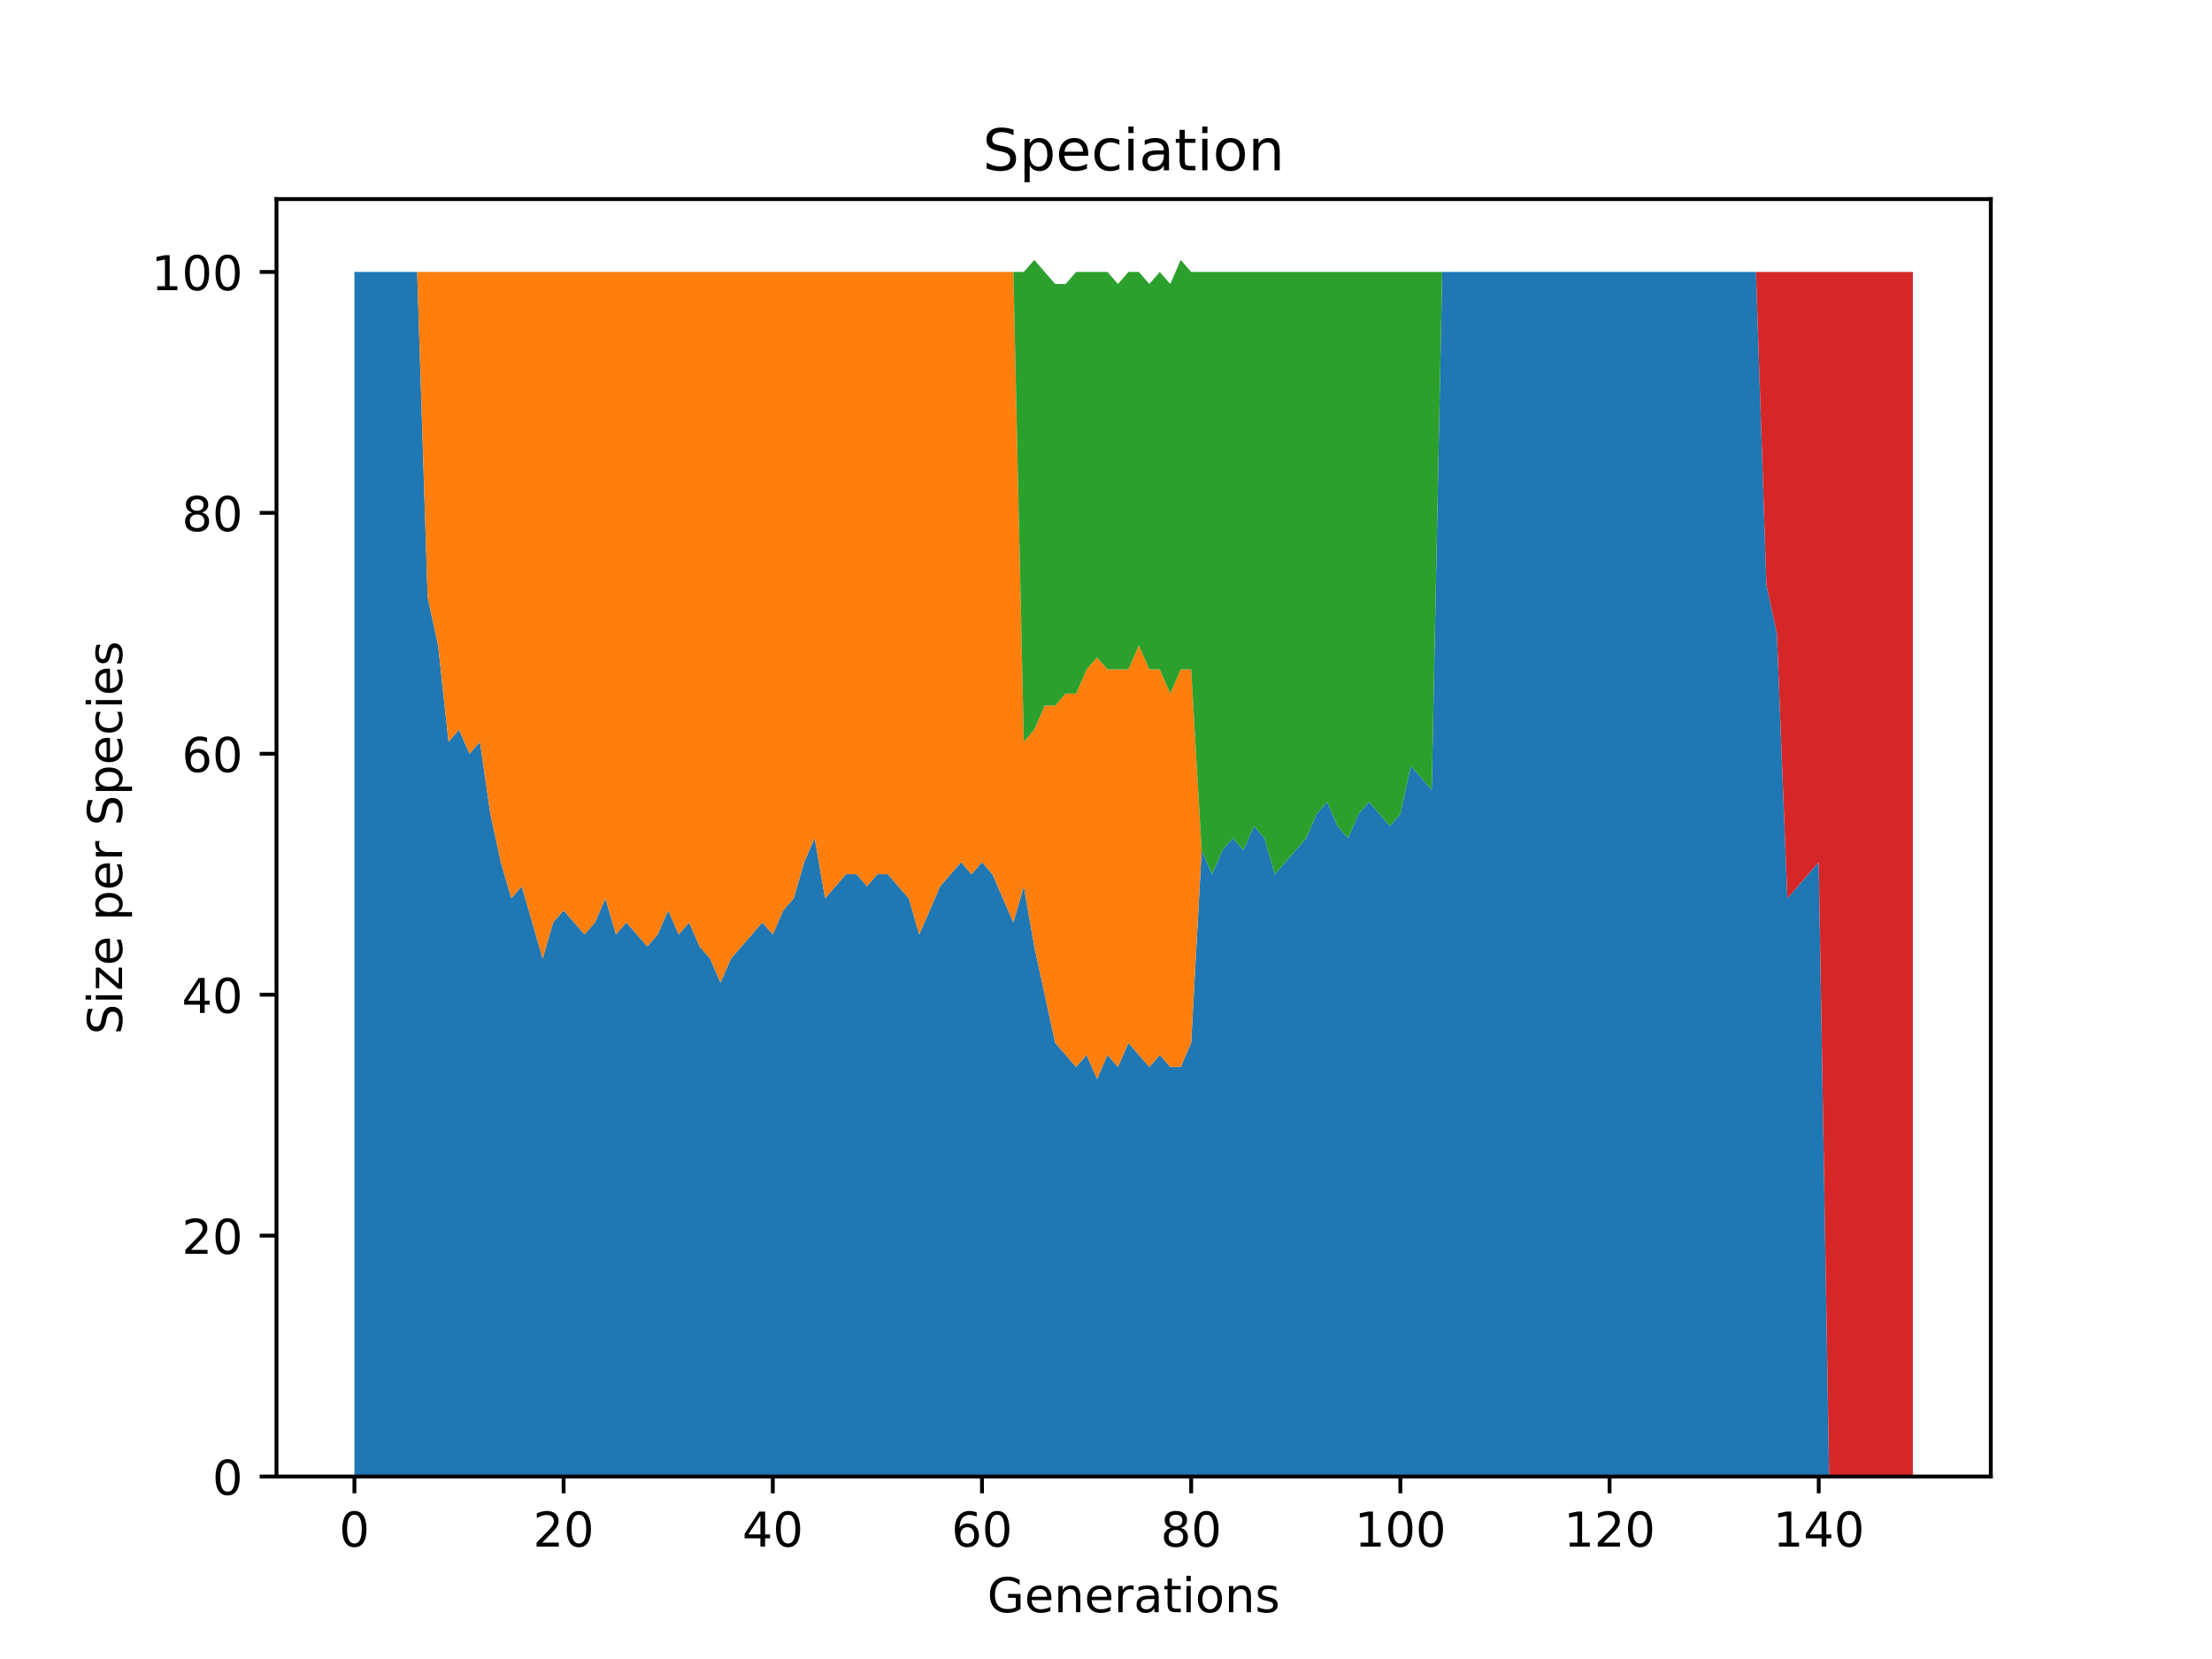 <?xml version="1.0" encoding="utf-8" standalone="no"?>
<!DOCTYPE svg PUBLIC "-//W3C//DTD SVG 1.1//EN"
  "http://www.w3.org/Graphics/SVG/1.1/DTD/svg11.dtd">
<!-- Created with matplotlib (https://matplotlib.org/) -->
<svg height="345.6pt" version="1.1" viewBox="0 0 460.8 345.6" width="460.8pt" xmlns="http://www.w3.org/2000/svg" xmlns:xlink="http://www.w3.org/1999/xlink">
 <defs>
  <style type="text/css">*{stroke-linecap:butt;stroke-linejoin:round;}</style>
 </defs>
 <g id="figure_1">
  <g id="patch_1">
   <path d="M 0 345.6 
L 460.8 345.6 
L 460.8 0 
L 0 0 
z
" style="fill:#ffffff;"/>
  </g>
  <g id="axes_1">
   <g id="patch_2">
    <path d="M 57.6 307.584 
L 414.72 307.584 
L 414.72 41.472 
L 57.6 41.472 
z
" style="fill:#ffffff;"/>
   </g>
   <g id="PolyCollection_1">
    <path clip-path="url(#p1893f4d66f)" d="M 73.833 56.653 
L 73.833 307.584 
L 76.012 307.584 
L 78.191 307.584 
L 80.369 307.584 
L 82.548 307.584 
L 84.727 307.584 
L 86.906 307.584 
L 89.085 307.584 
L 91.264 307.584 
L 93.443 307.584 
L 95.622 307.584 
L 97.801 307.584 
L 99.979 307.584 
L 102.158 307.584 
L 104.337 307.584 
L 106.516 307.584 
L 108.695 307.584 
L 110.874 307.584 
L 113.053 307.584 
L 115.232 307.584 
L 117.411 307.584 
L 119.589 307.584 
L 121.768 307.584 
L 123.947 307.584 
L 126.126 307.584 
L 128.305 307.584 
L 130.484 307.584 
L 132.663 307.584 
L 134.842 307.584 
L 137.021 307.584 
L 139.199 307.584 
L 141.378 307.584 
L 143.557 307.584 
L 145.736 307.584 
L 147.915 307.584 
L 150.094 307.584 
L 152.273 307.584 
L 154.452 307.584 
L 156.631 307.584 
L 158.809 307.584 
L 160.988 307.584 
L 163.167 307.584 
L 165.346 307.584 
L 167.525 307.584 
L 169.704 307.584 
L 171.883 307.584 
L 174.062 307.584 
L 176.241 307.584 
L 178.419 307.584 
L 180.598 307.584 
L 182.777 307.584 
L 184.956 307.584 
L 187.135 307.584 
L 189.314 307.584 
L 191.493 307.584 
L 193.672 307.584 
L 195.851 307.584 
L 198.029 307.584 
L 200.208 307.584 
L 202.387 307.584 
L 204.566 307.584 
L 206.745 307.584 
L 208.924 307.584 
L 211.103 307.584 
L 213.282 307.584 
L 215.461 307.584 
L 217.639 307.584 
L 219.818 307.584 
L 221.997 307.584 
L 224.176 307.584 
L 226.355 307.584 
L 228.534 307.584 
L 230.713 307.584 
L 232.892 307.584 
L 235.071 307.584 
L 237.249 307.584 
L 239.428 307.584 
L 241.607 307.584 
L 243.786 307.584 
L 245.965 307.584 
L 248.144 307.584 
L 250.323 307.584 
L 252.502 307.584 
L 254.681 307.584 
L 256.859 307.584 
L 259.038 307.584 
L 261.217 307.584 
L 263.396 307.584 
L 265.575 307.584 
L 267.754 307.584 
L 269.933 307.584 
L 272.112 307.584 
L 274.291 307.584 
L 276.469 307.584 
L 278.648 307.584 
L 280.827 307.584 
L 283.006 307.584 
L 285.185 307.584 
L 287.364 307.584 
L 289.543 307.584 
L 291.722 307.584 
L 293.901 307.584 
L 296.079 307.584 
L 298.258 307.584 
L 300.437 307.584 
L 302.616 307.584 
L 304.795 307.584 
L 306.974 307.584 
L 309.153 307.584 
L 311.332 307.584 
L 313.511 307.584 
L 315.689 307.584 
L 317.868 307.584 
L 320.047 307.584 
L 322.226 307.584 
L 324.405 307.584 
L 326.584 307.584 
L 328.763 307.584 
L 330.942 307.584 
L 333.121 307.584 
L 335.299 307.584 
L 337.478 307.584 
L 339.657 307.584 
L 341.836 307.584 
L 344.015 307.584 
L 346.194 307.584 
L 348.373 307.584 
L 350.552 307.584 
L 352.731 307.584 
L 354.909 307.584 
L 357.088 307.584 
L 359.267 307.584 
L 361.446 307.584 
L 363.625 307.584 
L 365.804 307.584 
L 367.983 307.584 
L 370.162 307.584 
L 372.341 307.584 
L 374.519 307.584 
L 376.698 307.584 
L 378.877 307.584 
L 381.056 307.584 
L 383.235 307.584 
L 385.414 307.584 
L 387.593 307.584 
L 389.772 307.584 
L 391.951 307.584 
L 394.129 307.584 
L 396.308 307.584 
L 398.487 307.584 
L 398.487 307.584 
L 398.487 307.584 
L 396.308 307.584 
L 394.129 307.584 
L 391.951 307.584 
L 389.772 307.584 
L 387.593 307.584 
L 385.414 307.584 
L 383.235 307.584 
L 381.056 307.584 
L 378.877 179.609 
L 376.698 182.119 
L 374.519 184.628 
L 372.341 187.137 
L 370.162 131.933 
L 367.983 121.895 
L 365.804 56.653 
L 363.625 56.653 
L 361.446 56.653 
L 359.267 56.653 
L 357.088 56.653 
L 354.909 56.653 
L 352.731 56.653 
L 350.552 56.653 
L 348.373 56.653 
L 346.194 56.653 
L 344.015 56.653 
L 341.836 56.653 
L 339.657 56.653 
L 337.478 56.653 
L 335.299 56.653 
L 333.121 56.653 
L 330.942 56.653 
L 328.763 56.653 
L 326.584 56.653 
L 324.405 56.653 
L 322.226 56.653 
L 320.047 56.653 
L 317.868 56.653 
L 315.689 56.653 
L 313.511 56.653 
L 311.332 56.653 
L 309.153 56.653 
L 306.974 56.653 
L 304.795 56.653 
L 302.616 56.653 
L 300.437 56.653 
L 298.258 164.554 
L 296.079 162.044 
L 293.901 159.535 
L 291.722 169.572 
L 289.543 172.081 
L 287.364 169.572 
L 285.185 167.063 
L 283.006 169.572 
L 280.827 174.591 
L 278.648 172.081 
L 276.469 167.063 
L 274.291 169.572 
L 272.112 174.591 
L 269.933 177.1 
L 267.754 179.609 
L 265.575 182.119 
L 263.396 174.591 
L 261.217 172.081 
L 259.038 177.1 
L 256.859 174.591 
L 254.681 177.1 
L 252.502 182.119 
L 250.323 177.1 
L 248.144 217.249 
L 245.965 222.268 
L 243.786 222.268 
L 241.607 219.758 
L 239.428 222.268 
L 237.249 219.758 
L 235.071 217.249 
L 232.892 222.268 
L 230.713 219.758 
L 228.534 224.777 
L 226.355 219.758 
L 224.176 222.268 
L 221.997 219.758 
L 219.818 217.249 
L 217.639 207.212 
L 215.461 197.174 
L 213.282 184.628 
L 211.103 192.156 
L 208.924 187.137 
L 206.745 182.119 
L 204.566 179.609 
L 202.387 182.119 
L 200.208 179.609 
L 198.029 182.119 
L 195.851 184.628 
L 193.672 189.647 
L 191.493 194.665 
L 189.314 187.137 
L 187.135 184.628 
L 184.956 182.119 
L 182.777 182.119 
L 180.598 184.628 
L 178.419 182.119 
L 176.241 182.119 
L 174.062 184.628 
L 171.883 187.137 
L 169.704 174.591 
L 167.525 179.609 
L 165.346 187.137 
L 163.167 189.647 
L 160.988 194.665 
L 158.809 192.156 
L 156.631 194.665 
L 154.452 197.174 
L 152.273 199.684 
L 150.094 204.702 
L 147.915 199.684 
L 145.736 197.174 
L 143.557 192.156 
L 141.378 194.665 
L 139.199 189.647 
L 137.021 194.665 
L 134.842 197.174 
L 132.663 194.665 
L 130.484 192.156 
L 128.305 194.665 
L 126.126 187.137 
L 123.947 192.156 
L 121.768 194.665 
L 119.589 192.156 
L 117.411 189.647 
L 115.232 192.156 
L 113.053 199.684 
L 110.874 192.156 
L 108.695 184.628 
L 106.516 187.137 
L 104.337 179.609 
L 102.158 169.572 
L 99.979 154.516 
L 97.801 157.026 
L 95.622 152.007 
L 93.443 154.516 
L 91.264 134.442 
L 89.085 124.405 
L 86.906 56.653 
L 84.727 56.653 
L 82.548 56.653 
L 80.369 56.653 
L 78.191 56.653 
L 76.012 56.653 
L 73.833 56.653 
z
" style="fill:#1f77b4;"/>
   </g>
   <g id="PolyCollection_2">
    <path clip-path="url(#p1893f4d66f)" d="M 73.833 56.653 
L 73.833 56.653 
L 76.012 56.653 
L 78.191 56.653 
L 80.369 56.653 
L 82.548 56.653 
L 84.727 56.653 
L 86.906 56.653 
L 89.085 124.405 
L 91.264 134.442 
L 93.443 154.516 
L 95.622 152.007 
L 97.801 157.026 
L 99.979 154.516 
L 102.158 169.572 
L 104.337 179.609 
L 106.516 187.137 
L 108.695 184.628 
L 110.874 192.156 
L 113.053 199.684 
L 115.232 192.156 
L 117.411 189.647 
L 119.589 192.156 
L 121.768 194.665 
L 123.947 192.156 
L 126.126 187.137 
L 128.305 194.665 
L 130.484 192.156 
L 132.663 194.665 
L 134.842 197.174 
L 137.021 194.665 
L 139.199 189.647 
L 141.378 194.665 
L 143.557 192.156 
L 145.736 197.174 
L 147.915 199.684 
L 150.094 204.702 
L 152.273 199.684 
L 154.452 197.174 
L 156.631 194.665 
L 158.809 192.156 
L 160.988 194.665 
L 163.167 189.647 
L 165.346 187.137 
L 167.525 179.609 
L 169.704 174.591 
L 171.883 187.137 
L 174.062 184.628 
L 176.241 182.119 
L 178.419 182.119 
L 180.598 184.628 
L 182.777 182.119 
L 184.956 182.119 
L 187.135 184.628 
L 189.314 187.137 
L 191.493 194.665 
L 193.672 189.647 
L 195.851 184.628 
L 198.029 182.119 
L 200.208 179.609 
L 202.387 182.119 
L 204.566 179.609 
L 206.745 182.119 
L 208.924 187.137 
L 211.103 192.156 
L 213.282 184.628 
L 215.461 197.174 
L 217.639 207.212 
L 219.818 217.249 
L 221.997 219.758 
L 224.176 222.268 
L 226.355 219.758 
L 228.534 224.777 
L 230.713 219.758 
L 232.892 222.268 
L 235.071 217.249 
L 237.249 219.758 
L 239.428 222.268 
L 241.607 219.758 
L 243.786 222.268 
L 245.965 222.268 
L 248.144 217.249 
L 250.323 177.1 
L 252.502 182.119 
L 254.681 177.1 
L 256.859 174.591 
L 259.038 177.1 
L 261.217 172.081 
L 263.396 174.591 
L 265.575 182.119 
L 267.754 179.609 
L 269.933 177.1 
L 272.112 174.591 
L 274.291 169.572 
L 276.469 167.063 
L 278.648 172.081 
L 280.827 174.591 
L 283.006 169.572 
L 285.185 167.063 
L 287.364 169.572 
L 289.543 172.081 
L 291.722 169.572 
L 293.901 159.535 
L 296.079 162.044 
L 298.258 164.554 
L 300.437 56.653 
L 302.616 56.653 
L 304.795 56.653 
L 306.974 56.653 
L 309.153 56.653 
L 311.332 56.653 
L 313.511 56.653 
L 315.689 56.653 
L 317.868 56.653 
L 320.047 56.653 
L 322.226 56.653 
L 324.405 56.653 
L 326.584 56.653 
L 328.763 56.653 
L 330.942 56.653 
L 333.121 56.653 
L 335.299 56.653 
L 337.478 56.653 
L 339.657 56.653 
L 341.836 56.653 
L 344.015 56.653 
L 346.194 56.653 
L 348.373 56.653 
L 350.552 56.653 
L 352.731 56.653 
L 354.909 56.653 
L 357.088 56.653 
L 359.267 56.653 
L 361.446 56.653 
L 363.625 56.653 
L 365.804 56.653 
L 367.983 121.895 
L 370.162 131.933 
L 372.341 187.137 
L 374.519 184.628 
L 376.698 182.119 
L 378.877 179.609 
L 381.056 307.584 
L 383.235 307.584 
L 385.414 307.584 
L 387.593 307.584 
L 389.772 307.584 
L 391.951 307.584 
L 394.129 307.584 
L 396.308 307.584 
L 398.487 307.584 
L 398.487 307.584 
L 398.487 307.584 
L 396.308 307.584 
L 394.129 307.584 
L 391.951 307.584 
L 389.772 307.584 
L 387.593 307.584 
L 385.414 307.584 
L 383.235 307.584 
L 381.056 307.584 
L 378.877 179.609 
L 376.698 182.119 
L 374.519 184.628 
L 372.341 187.137 
L 370.162 131.933 
L 367.983 121.895 
L 365.804 56.653 
L 363.625 56.653 
L 361.446 56.653 
L 359.267 56.653 
L 357.088 56.653 
L 354.909 56.653 
L 352.731 56.653 
L 350.552 56.653 
L 348.373 56.653 
L 346.194 56.653 
L 344.015 56.653 
L 341.836 56.653 
L 339.657 56.653 
L 337.478 56.653 
L 335.299 56.653 
L 333.121 56.653 
L 330.942 56.653 
L 328.763 56.653 
L 326.584 56.653 
L 324.405 56.653 
L 322.226 56.653 
L 320.047 56.653 
L 317.868 56.653 
L 315.689 56.653 
L 313.511 56.653 
L 311.332 56.653 
L 309.153 56.653 
L 306.974 56.653 
L 304.795 56.653 
L 302.616 56.653 
L 300.437 56.653 
L 298.258 164.554 
L 296.079 162.044 
L 293.901 159.535 
L 291.722 169.572 
L 289.543 172.081 
L 287.364 169.572 
L 285.185 167.063 
L 283.006 169.572 
L 280.827 174.591 
L 278.648 172.081 
L 276.469 167.063 
L 274.291 169.572 
L 272.112 174.591 
L 269.933 177.1 
L 267.754 179.609 
L 265.575 182.119 
L 263.396 174.591 
L 261.217 172.081 
L 259.038 177.1 
L 256.859 174.591 
L 254.681 177.1 
L 252.502 182.119 
L 250.323 177.1 
L 248.144 139.46 
L 245.965 139.46 
L 243.786 144.479 
L 241.607 139.46 
L 239.428 139.46 
L 237.249 134.442 
L 235.071 139.46 
L 232.892 139.46 
L 230.713 139.46 
L 228.534 136.951 
L 226.355 139.46 
L 224.176 144.479 
L 221.997 144.479 
L 219.818 146.988 
L 217.639 146.988 
L 215.461 152.007 
L 213.282 154.516 
L 211.103 56.653 
L 208.924 56.653 
L 206.745 56.653 
L 204.566 56.653 
L 202.387 56.653 
L 200.208 56.653 
L 198.029 56.653 
L 195.851 56.653 
L 193.672 56.653 
L 191.493 56.653 
L 189.314 56.653 
L 187.135 56.653 
L 184.956 56.653 
L 182.777 56.653 
L 180.598 56.653 
L 178.419 56.653 
L 176.241 56.653 
L 174.062 56.653 
L 171.883 56.653 
L 169.704 56.653 
L 167.525 56.653 
L 165.346 56.653 
L 163.167 56.653 
L 160.988 56.653 
L 158.809 56.653 
L 156.631 56.653 
L 154.452 56.653 
L 152.273 56.653 
L 150.094 56.653 
L 147.915 56.653 
L 145.736 56.653 
L 143.557 56.653 
L 141.378 56.653 
L 139.199 56.653 
L 137.021 56.653 
L 134.842 56.653 
L 132.663 56.653 
L 130.484 56.653 
L 128.305 56.653 
L 126.126 56.653 
L 123.947 56.653 
L 121.768 56.653 
L 119.589 56.653 
L 117.411 56.653 
L 115.232 56.653 
L 113.053 56.653 
L 110.874 56.653 
L 108.695 56.653 
L 106.516 56.653 
L 104.337 56.653 
L 102.158 56.653 
L 99.979 56.653 
L 97.801 56.653 
L 95.622 56.653 
L 93.443 56.653 
L 91.264 56.653 
L 89.085 56.653 
L 86.906 56.653 
L 84.727 56.653 
L 82.548 56.653 
L 80.369 56.653 
L 78.191 56.653 
L 76.012 56.653 
L 73.833 56.653 
z
" style="fill:#ff7f0e;"/>
   </g>
   <g id="PolyCollection_3">
    <path clip-path="url(#p1893f4d66f)" d="M 73.833 56.653 
L 73.833 56.653 
L 76.012 56.653 
L 78.191 56.653 
L 80.369 56.653 
L 82.548 56.653 
L 84.727 56.653 
L 86.906 56.653 
L 89.085 56.653 
L 91.264 56.653 
L 93.443 56.653 
L 95.622 56.653 
L 97.801 56.653 
L 99.979 56.653 
L 102.158 56.653 
L 104.337 56.653 
L 106.516 56.653 
L 108.695 56.653 
L 110.874 56.653 
L 113.053 56.653 
L 115.232 56.653 
L 117.411 56.653 
L 119.589 56.653 
L 121.768 56.653 
L 123.947 56.653 
L 126.126 56.653 
L 128.305 56.653 
L 130.484 56.653 
L 132.663 56.653 
L 134.842 56.653 
L 137.021 56.653 
L 139.199 56.653 
L 141.378 56.653 
L 143.557 56.653 
L 145.736 56.653 
L 147.915 56.653 
L 150.094 56.653 
L 152.273 56.653 
L 154.452 56.653 
L 156.631 56.653 
L 158.809 56.653 
L 160.988 56.653 
L 163.167 56.653 
L 165.346 56.653 
L 167.525 56.653 
L 169.704 56.653 
L 171.883 56.653 
L 174.062 56.653 
L 176.241 56.653 
L 178.419 56.653 
L 180.598 56.653 
L 182.777 56.653 
L 184.956 56.653 
L 187.135 56.653 
L 189.314 56.653 
L 191.493 56.653 
L 193.672 56.653 
L 195.851 56.653 
L 198.029 56.653 
L 200.208 56.653 
L 202.387 56.653 
L 204.566 56.653 
L 206.745 56.653 
L 208.924 56.653 
L 211.103 56.653 
L 213.282 154.516 
L 215.461 152.007 
L 217.639 146.988 
L 219.818 146.988 
L 221.997 144.479 
L 224.176 144.479 
L 226.355 139.46 
L 228.534 136.951 
L 230.713 139.46 
L 232.892 139.46 
L 235.071 139.46 
L 237.249 134.442 
L 239.428 139.46 
L 241.607 139.46 
L 243.786 144.479 
L 245.965 139.46 
L 248.144 139.46 
L 250.323 177.1 
L 252.502 182.119 
L 254.681 177.1 
L 256.859 174.591 
L 259.038 177.1 
L 261.217 172.081 
L 263.396 174.591 
L 265.575 182.119 
L 267.754 179.609 
L 269.933 177.1 
L 272.112 174.591 
L 274.291 169.572 
L 276.469 167.063 
L 278.648 172.081 
L 280.827 174.591 
L 283.006 169.572 
L 285.185 167.063 
L 287.364 169.572 
L 289.543 172.081 
L 291.722 169.572 
L 293.901 159.535 
L 296.079 162.044 
L 298.258 164.554 
L 300.437 56.653 
L 302.616 56.653 
L 304.795 56.653 
L 306.974 56.653 
L 309.153 56.653 
L 311.332 56.653 
L 313.511 56.653 
L 315.689 56.653 
L 317.868 56.653 
L 320.047 56.653 
L 322.226 56.653 
L 324.405 56.653 
L 326.584 56.653 
L 328.763 56.653 
L 330.942 56.653 
L 333.121 56.653 
L 335.299 56.653 
L 337.478 56.653 
L 339.657 56.653 
L 341.836 56.653 
L 344.015 56.653 
L 346.194 56.653 
L 348.373 56.653 
L 350.552 56.653 
L 352.731 56.653 
L 354.909 56.653 
L 357.088 56.653 
L 359.267 56.653 
L 361.446 56.653 
L 363.625 56.653 
L 365.804 56.653 
L 367.983 121.895 
L 370.162 131.933 
L 372.341 187.137 
L 374.519 184.628 
L 376.698 182.119 
L 378.877 179.609 
L 381.056 307.584 
L 383.235 307.584 
L 385.414 307.584 
L 387.593 307.584 
L 389.772 307.584 
L 391.951 307.584 
L 394.129 307.584 
L 396.308 307.584 
L 398.487 307.584 
L 398.487 307.584 
L 398.487 307.584 
L 396.308 307.584 
L 394.129 307.584 
L 391.951 307.584 
L 389.772 307.584 
L 387.593 307.584 
L 385.414 307.584 
L 383.235 307.584 
L 381.056 307.584 
L 378.877 179.609 
L 376.698 182.119 
L 374.519 184.628 
L 372.341 187.137 
L 370.162 131.933 
L 367.983 121.895 
L 365.804 56.653 
L 363.625 56.653 
L 361.446 56.653 
L 359.267 56.653 
L 357.088 56.653 
L 354.909 56.653 
L 352.731 56.653 
L 350.552 56.653 
L 348.373 56.653 
L 346.194 56.653 
L 344.015 56.653 
L 341.836 56.653 
L 339.657 56.653 
L 337.478 56.653 
L 335.299 56.653 
L 333.121 56.653 
L 330.942 56.653 
L 328.763 56.653 
L 326.584 56.653 
L 324.405 56.653 
L 322.226 56.653 
L 320.047 56.653 
L 317.868 56.653 
L 315.689 56.653 
L 313.511 56.653 
L 311.332 56.653 
L 309.153 56.653 
L 306.974 56.653 
L 304.795 56.653 
L 302.616 56.653 
L 300.437 56.653 
L 298.258 56.653 
L 296.079 56.653 
L 293.901 56.653 
L 291.722 56.653 
L 289.543 56.653 
L 287.364 56.653 
L 285.185 56.653 
L 283.006 56.653 
L 280.827 56.653 
L 278.648 56.653 
L 276.469 56.653 
L 274.291 56.653 
L 272.112 56.653 
L 269.933 56.653 
L 267.754 56.653 
L 265.575 56.653 
L 263.396 56.653 
L 261.217 56.653 
L 259.038 56.653 
L 256.859 56.653 
L 254.681 56.653 
L 252.502 56.653 
L 250.323 56.653 
L 248.144 56.653 
L 245.965 54.144 
L 243.786 59.163 
L 241.607 56.653 
L 239.428 59.163 
L 237.249 56.653 
L 235.071 56.653 
L 232.892 59.163 
L 230.713 56.653 
L 228.534 56.653 
L 226.355 56.653 
L 224.176 56.653 
L 221.997 59.163 
L 219.818 59.163 
L 217.639 56.653 
L 215.461 54.144 
L 213.282 56.653 
L 211.103 56.653 
L 208.924 56.653 
L 206.745 56.653 
L 204.566 56.653 
L 202.387 56.653 
L 200.208 56.653 
L 198.029 56.653 
L 195.851 56.653 
L 193.672 56.653 
L 191.493 56.653 
L 189.314 56.653 
L 187.135 56.653 
L 184.956 56.653 
L 182.777 56.653 
L 180.598 56.653 
L 178.419 56.653 
L 176.241 56.653 
L 174.062 56.653 
L 171.883 56.653 
L 169.704 56.653 
L 167.525 56.653 
L 165.346 56.653 
L 163.167 56.653 
L 160.988 56.653 
L 158.809 56.653 
L 156.631 56.653 
L 154.452 56.653 
L 152.273 56.653 
L 150.094 56.653 
L 147.915 56.653 
L 145.736 56.653 
L 143.557 56.653 
L 141.378 56.653 
L 139.199 56.653 
L 137.021 56.653 
L 134.842 56.653 
L 132.663 56.653 
L 130.484 56.653 
L 128.305 56.653 
L 126.126 56.653 
L 123.947 56.653 
L 121.768 56.653 
L 119.589 56.653 
L 117.411 56.653 
L 115.232 56.653 
L 113.053 56.653 
L 110.874 56.653 
L 108.695 56.653 
L 106.516 56.653 
L 104.337 56.653 
L 102.158 56.653 
L 99.979 56.653 
L 97.801 56.653 
L 95.622 56.653 
L 93.443 56.653 
L 91.264 56.653 
L 89.085 56.653 
L 86.906 56.653 
L 84.727 56.653 
L 82.548 56.653 
L 80.369 56.653 
L 78.191 56.653 
L 76.012 56.653 
L 73.833 56.653 
z
" style="fill:#2ca02c;"/>
   </g>
   <g id="PolyCollection_4">
    <path clip-path="url(#p1893f4d66f)" d="M 73.833 56.653 
L 73.833 56.653 
L 76.012 56.653 
L 78.191 56.653 
L 80.369 56.653 
L 82.548 56.653 
L 84.727 56.653 
L 86.906 56.653 
L 89.085 56.653 
L 91.264 56.653 
L 93.443 56.653 
L 95.622 56.653 
L 97.801 56.653 
L 99.979 56.653 
L 102.158 56.653 
L 104.337 56.653 
L 106.516 56.653 
L 108.695 56.653 
L 110.874 56.653 
L 113.053 56.653 
L 115.232 56.653 
L 117.411 56.653 
L 119.589 56.653 
L 121.768 56.653 
L 123.947 56.653 
L 126.126 56.653 
L 128.305 56.653 
L 130.484 56.653 
L 132.663 56.653 
L 134.842 56.653 
L 137.021 56.653 
L 139.199 56.653 
L 141.378 56.653 
L 143.557 56.653 
L 145.736 56.653 
L 147.915 56.653 
L 150.094 56.653 
L 152.273 56.653 
L 154.452 56.653 
L 156.631 56.653 
L 158.809 56.653 
L 160.988 56.653 
L 163.167 56.653 
L 165.346 56.653 
L 167.525 56.653 
L 169.704 56.653 
L 171.883 56.653 
L 174.062 56.653 
L 176.241 56.653 
L 178.419 56.653 
L 180.598 56.653 
L 182.777 56.653 
L 184.956 56.653 
L 187.135 56.653 
L 189.314 56.653 
L 191.493 56.653 
L 193.672 56.653 
L 195.851 56.653 
L 198.029 56.653 
L 200.208 56.653 
L 202.387 56.653 
L 204.566 56.653 
L 206.745 56.653 
L 208.924 56.653 
L 211.103 56.653 
L 213.282 56.653 
L 215.461 54.144 
L 217.639 56.653 
L 219.818 59.163 
L 221.997 59.163 
L 224.176 56.653 
L 226.355 56.653 
L 228.534 56.653 
L 230.713 56.653 
L 232.892 59.163 
L 235.071 56.653 
L 237.249 56.653 
L 239.428 59.163 
L 241.607 56.653 
L 243.786 59.163 
L 245.965 54.144 
L 248.144 56.653 
L 250.323 56.653 
L 252.502 56.653 
L 254.681 56.653 
L 256.859 56.653 
L 259.038 56.653 
L 261.217 56.653 
L 263.396 56.653 
L 265.575 56.653 
L 267.754 56.653 
L 269.933 56.653 
L 272.112 56.653 
L 274.291 56.653 
L 276.469 56.653 
L 278.648 56.653 
L 280.827 56.653 
L 283.006 56.653 
L 285.185 56.653 
L 287.364 56.653 
L 289.543 56.653 
L 291.722 56.653 
L 293.901 56.653 
L 296.079 56.653 
L 298.258 56.653 
L 300.437 56.653 
L 302.616 56.653 
L 304.795 56.653 
L 306.974 56.653 
L 309.153 56.653 
L 311.332 56.653 
L 313.511 56.653 
L 315.689 56.653 
L 317.868 56.653 
L 320.047 56.653 
L 322.226 56.653 
L 324.405 56.653 
L 326.584 56.653 
L 328.763 56.653 
L 330.942 56.653 
L 333.121 56.653 
L 335.299 56.653 
L 337.478 56.653 
L 339.657 56.653 
L 341.836 56.653 
L 344.015 56.653 
L 346.194 56.653 
L 348.373 56.653 
L 350.552 56.653 
L 352.731 56.653 
L 354.909 56.653 
L 357.088 56.653 
L 359.267 56.653 
L 361.446 56.653 
L 363.625 56.653 
L 365.804 56.653 
L 367.983 121.895 
L 370.162 131.933 
L 372.341 187.137 
L 374.519 184.628 
L 376.698 182.119 
L 378.877 179.609 
L 381.056 307.584 
L 383.235 307.584 
L 385.414 307.584 
L 387.593 307.584 
L 389.772 307.584 
L 391.951 307.584 
L 394.129 307.584 
L 396.308 307.584 
L 398.487 307.584 
L 398.487 56.653 
L 398.487 56.653 
L 396.308 56.653 
L 394.129 56.653 
L 391.951 56.653 
L 389.772 56.653 
L 387.593 56.653 
L 385.414 56.653 
L 383.235 56.653 
L 381.056 56.653 
L 378.877 56.653 
L 376.698 56.653 
L 374.519 56.653 
L 372.341 56.653 
L 370.162 56.653 
L 367.983 56.653 
L 365.804 56.653 
L 363.625 56.653 
L 361.446 56.653 
L 359.267 56.653 
L 357.088 56.653 
L 354.909 56.653 
L 352.731 56.653 
L 350.552 56.653 
L 348.373 56.653 
L 346.194 56.653 
L 344.015 56.653 
L 341.836 56.653 
L 339.657 56.653 
L 337.478 56.653 
L 335.299 56.653 
L 333.121 56.653 
L 330.942 56.653 
L 328.763 56.653 
L 326.584 56.653 
L 324.405 56.653 
L 322.226 56.653 
L 320.047 56.653 
L 317.868 56.653 
L 315.689 56.653 
L 313.511 56.653 
L 311.332 56.653 
L 309.153 56.653 
L 306.974 56.653 
L 304.795 56.653 
L 302.616 56.653 
L 300.437 56.653 
L 298.258 56.653 
L 296.079 56.653 
L 293.901 56.653 
L 291.722 56.653 
L 289.543 56.653 
L 287.364 56.653 
L 285.185 56.653 
L 283.006 56.653 
L 280.827 56.653 
L 278.648 56.653 
L 276.469 56.653 
L 274.291 56.653 
L 272.112 56.653 
L 269.933 56.653 
L 267.754 56.653 
L 265.575 56.653 
L 263.396 56.653 
L 261.217 56.653 
L 259.038 56.653 
L 256.859 56.653 
L 254.681 56.653 
L 252.502 56.653 
L 250.323 56.653 
L 248.144 56.653 
L 245.965 54.144 
L 243.786 59.163 
L 241.607 56.653 
L 239.428 59.163 
L 237.249 56.653 
L 235.071 56.653 
L 232.892 59.163 
L 230.713 56.653 
L 228.534 56.653 
L 226.355 56.653 
L 224.176 56.653 
L 221.997 59.163 
L 219.818 59.163 
L 217.639 56.653 
L 215.461 54.144 
L 213.282 56.653 
L 211.103 56.653 
L 208.924 56.653 
L 206.745 56.653 
L 204.566 56.653 
L 202.387 56.653 
L 200.208 56.653 
L 198.029 56.653 
L 195.851 56.653 
L 193.672 56.653 
L 191.493 56.653 
L 189.314 56.653 
L 187.135 56.653 
L 184.956 56.653 
L 182.777 56.653 
L 180.598 56.653 
L 178.419 56.653 
L 176.241 56.653 
L 174.062 56.653 
L 171.883 56.653 
L 169.704 56.653 
L 167.525 56.653 
L 165.346 56.653 
L 163.167 56.653 
L 160.988 56.653 
L 158.809 56.653 
L 156.631 56.653 
L 154.452 56.653 
L 152.273 56.653 
L 150.094 56.653 
L 147.915 56.653 
L 145.736 56.653 
L 143.557 56.653 
L 141.378 56.653 
L 139.199 56.653 
L 137.021 56.653 
L 134.842 56.653 
L 132.663 56.653 
L 130.484 56.653 
L 128.305 56.653 
L 126.126 56.653 
L 123.947 56.653 
L 121.768 56.653 
L 119.589 56.653 
L 117.411 56.653 
L 115.232 56.653 
L 113.053 56.653 
L 110.874 56.653 
L 108.695 56.653 
L 106.516 56.653 
L 104.337 56.653 
L 102.158 56.653 
L 99.979 56.653 
L 97.801 56.653 
L 95.622 56.653 
L 93.443 56.653 
L 91.264 56.653 
L 89.085 56.653 
L 86.906 56.653 
L 84.727 56.653 
L 82.548 56.653 
L 80.369 56.653 
L 78.191 56.653 
L 76.012 56.653 
L 73.833 56.653 
z
" style="fill:#d62728;"/>
   </g>
   <g id="matplotlib.axis_1">
    <g id="xtick_1">
     <g id="line2d_1">
      <defs>
       <path d="M 0 0 
L 0 3.5 
" id="maa95203268" style="stroke:#000000;stroke-width:0.8;"/>
      </defs>
      <g>
       <use style="stroke:#000000;stroke-width:0.8;" x="73.833" xlink:href="#maa95203268" y="307.584"/>
      </g>
     </g>
     <g id="text_1">
      <!-- 0 -->
      <g transform="translate(70.651 322.182)scale(0.1 -0.1)">
       <defs>
        <path d="M 31.781 66.406 
Q 24.172 66.406 20.328 58.906 
Q 16.5 51.422 16.5 36.375 
Q 16.5 21.391 20.328 13.891 
Q 24.172 6.391 31.781 6.391 
Q 39.453 6.391 43.281 13.891 
Q 47.125 21.391 47.125 36.375 
Q 47.125 51.422 43.281 58.906 
Q 39.453 66.406 31.781 66.406 
z
M 31.781 74.219 
Q 44.047 74.219 50.516 64.516 
Q 56.984 54.828 56.984 36.375 
Q 56.984 17.969 50.516 8.266 
Q 44.047 -1.422 31.781 -1.422 
Q 19.531 -1.422 13.062 8.266 
Q 6.594 17.969 6.594 36.375 
Q 6.594 54.828 13.062 64.516 
Q 19.531 74.219 31.781 74.219 
z
" id="DejaVuSans-48"/>
       </defs>
       <use xlink:href="#DejaVuSans-48"/>
      </g>
     </g>
    </g>
    <g id="xtick_2">
     <g id="line2d_2">
      <g>
       <use style="stroke:#000000;stroke-width:0.8;" x="117.411" xlink:href="#maa95203268" y="307.584"/>
      </g>
     </g>
     <g id="text_2">
      <!-- 20 -->
      <g transform="translate(111.048 322.182)scale(0.1 -0.1)">
       <defs>
        <path d="M 19.188 8.297 
L 53.609 8.297 
L 53.609 0 
L 7.328 0 
L 7.328 8.297 
Q 12.938 14.109 22.625 23.891 
Q 32.328 33.688 34.812 36.531 
Q 39.547 41.844 41.422 45.531 
Q 43.312 49.219 43.312 52.781 
Q 43.312 58.594 39.234 62.25 
Q 35.156 65.922 28.609 65.922 
Q 23.969 65.922 18.812 64.312 
Q 13.672 62.703 7.812 59.422 
L 7.812 69.391 
Q 13.766 71.781 18.938 73 
Q 24.125 74.219 28.422 74.219 
Q 39.75 74.219 46.484 68.547 
Q 53.219 62.891 53.219 53.422 
Q 53.219 48.922 51.531 44.891 
Q 49.859 40.875 45.406 35.406 
Q 44.188 33.984 37.641 27.219 
Q 31.109 20.453 19.188 8.297 
z
" id="DejaVuSans-50"/>
       </defs>
       <use xlink:href="#DejaVuSans-50"/>
       <use x="63.623" xlink:href="#DejaVuSans-48"/>
      </g>
     </g>
    </g>
    <g id="xtick_3">
     <g id="line2d_3">
      <g>
       <use style="stroke:#000000;stroke-width:0.8;" x="160.988" xlink:href="#maa95203268" y="307.584"/>
      </g>
     </g>
     <g id="text_3">
      <!-- 40 -->
      <g transform="translate(154.626 322.182)scale(0.1 -0.1)">
       <defs>
        <path d="M 37.797 64.312 
L 12.891 25.391 
L 37.797 25.391 
z
M 35.203 72.906 
L 47.609 72.906 
L 47.609 25.391 
L 58.016 25.391 
L 58.016 17.188 
L 47.609 17.188 
L 47.609 0 
L 37.797 0 
L 37.797 17.188 
L 4.891 17.188 
L 4.891 26.703 
z
" id="DejaVuSans-52"/>
       </defs>
       <use xlink:href="#DejaVuSans-52"/>
       <use x="63.623" xlink:href="#DejaVuSans-48"/>
      </g>
     </g>
    </g>
    <g id="xtick_4">
     <g id="line2d_4">
      <g>
       <use style="stroke:#000000;stroke-width:0.8;" x="204.566" xlink:href="#maa95203268" y="307.584"/>
      </g>
     </g>
     <g id="text_4">
      <!-- 60 -->
      <g transform="translate(198.204 322.182)scale(0.1 -0.1)">
       <defs>
        <path d="M 33.016 40.375 
Q 26.375 40.375 22.484 35.828 
Q 18.609 31.297 18.609 23.391 
Q 18.609 15.531 22.484 10.953 
Q 26.375 6.391 33.016 6.391 
Q 39.656 6.391 43.531 10.953 
Q 47.406 15.531 47.406 23.391 
Q 47.406 31.297 43.531 35.828 
Q 39.656 40.375 33.016 40.375 
z
M 52.594 71.297 
L 52.594 62.312 
Q 48.875 64.062 45.094 64.984 
Q 41.312 65.922 37.594 65.922 
Q 27.828 65.922 22.672 59.328 
Q 17.531 52.734 16.797 39.406 
Q 19.672 43.656 24.016 45.922 
Q 28.375 48.188 33.594 48.188 
Q 44.578 48.188 50.953 41.516 
Q 57.328 34.859 57.328 23.391 
Q 57.328 12.156 50.688 5.359 
Q 44.047 -1.422 33.016 -1.422 
Q 20.359 -1.422 13.672 8.266 
Q 6.984 17.969 6.984 36.375 
Q 6.984 53.656 15.188 63.938 
Q 23.391 74.219 37.203 74.219 
Q 40.922 74.219 44.703 73.484 
Q 48.484 72.75 52.594 71.297 
z
" id="DejaVuSans-54"/>
       </defs>
       <use xlink:href="#DejaVuSans-54"/>
       <use x="63.623" xlink:href="#DejaVuSans-48"/>
      </g>
     </g>
    </g>
    <g id="xtick_5">
     <g id="line2d_5">
      <g>
       <use style="stroke:#000000;stroke-width:0.8;" x="248.144" xlink:href="#maa95203268" y="307.584"/>
      </g>
     </g>
     <g id="text_5">
      <!-- 80 -->
      <g transform="translate(241.781 322.182)scale(0.1 -0.1)">
       <defs>
        <path d="M 31.781 34.625 
Q 24.75 34.625 20.719 30.859 
Q 16.703 27.094 16.703 20.516 
Q 16.703 13.922 20.719 10.156 
Q 24.75 6.391 31.781 6.391 
Q 38.812 6.391 42.859 10.172 
Q 46.922 13.969 46.922 20.516 
Q 46.922 27.094 42.891 30.859 
Q 38.875 34.625 31.781 34.625 
z
M 21.922 38.812 
Q 15.578 40.375 12.031 44.719 
Q 8.5 49.078 8.5 55.328 
Q 8.5 64.062 14.719 69.141 
Q 20.953 74.219 31.781 74.219 
Q 42.672 74.219 48.875 69.141 
Q 55.078 64.062 55.078 55.328 
Q 55.078 49.078 51.531 44.719 
Q 48 40.375 41.703 38.812 
Q 48.828 37.156 52.797 32.312 
Q 56.781 27.484 56.781 20.516 
Q 56.781 9.906 50.312 4.234 
Q 43.844 -1.422 31.781 -1.422 
Q 19.734 -1.422 13.25 4.234 
Q 6.781 9.906 6.781 20.516 
Q 6.781 27.484 10.781 32.312 
Q 14.797 37.156 21.922 38.812 
z
M 18.312 54.391 
Q 18.312 48.734 21.844 45.562 
Q 25.391 42.391 31.781 42.391 
Q 38.141 42.391 41.719 45.562 
Q 45.312 48.734 45.312 54.391 
Q 45.312 60.062 41.719 63.234 
Q 38.141 66.406 31.781 66.406 
Q 25.391 66.406 21.844 63.234 
Q 18.312 60.062 18.312 54.391 
z
" id="DejaVuSans-56"/>
       </defs>
       <use xlink:href="#DejaVuSans-56"/>
       <use x="63.623" xlink:href="#DejaVuSans-48"/>
      </g>
     </g>
    </g>
    <g id="xtick_6">
     <g id="line2d_6">
      <g>
       <use style="stroke:#000000;stroke-width:0.8;" x="291.722" xlink:href="#maa95203268" y="307.584"/>
      </g>
     </g>
     <g id="text_6">
      <!-- 100 -->
      <g transform="translate(282.178 322.182)scale(0.1 -0.1)">
       <defs>
        <path d="M 12.406 8.297 
L 28.516 8.297 
L 28.516 63.922 
L 10.984 60.406 
L 10.984 69.391 
L 28.422 72.906 
L 38.281 72.906 
L 38.281 8.297 
L 54.391 8.297 
L 54.391 0 
L 12.406 0 
z
" id="DejaVuSans-49"/>
       </defs>
       <use xlink:href="#DejaVuSans-49"/>
       <use x="63.623" xlink:href="#DejaVuSans-48"/>
       <use x="127.246" xlink:href="#DejaVuSans-48"/>
      </g>
     </g>
    </g>
    <g id="xtick_7">
     <g id="line2d_7">
      <g>
       <use style="stroke:#000000;stroke-width:0.8;" x="335.299" xlink:href="#maa95203268" y="307.584"/>
      </g>
     </g>
     <g id="text_7">
      <!-- 120 -->
      <g transform="translate(325.756 322.182)scale(0.1 -0.1)">
       <use xlink:href="#DejaVuSans-49"/>
       <use x="63.623" xlink:href="#DejaVuSans-50"/>
       <use x="127.246" xlink:href="#DejaVuSans-48"/>
      </g>
     </g>
    </g>
    <g id="xtick_8">
     <g id="line2d_8">
      <g>
       <use style="stroke:#000000;stroke-width:0.8;" x="378.877" xlink:href="#maa95203268" y="307.584"/>
      </g>
     </g>
     <g id="text_8">
      <!-- 140 -->
      <g transform="translate(369.334 322.182)scale(0.1 -0.1)">
       <use xlink:href="#DejaVuSans-49"/>
       <use x="63.623" xlink:href="#DejaVuSans-52"/>
       <use x="127.246" xlink:href="#DejaVuSans-48"/>
      </g>
     </g>
    </g>
    <g id="text_9">
     <!-- Generations -->
     <g transform="translate(205.662 335.861)scale(0.1 -0.1)">
      <defs>
       <path d="M 59.516 10.406 
L 59.516 29.984 
L 43.406 29.984 
L 43.406 38.094 
L 69.281 38.094 
L 69.281 6.781 
Q 63.578 2.734 56.688 0.656 
Q 49.812 -1.422 42 -1.422 
Q 24.906 -1.422 15.25 8.562 
Q 5.609 18.562 5.609 36.375 
Q 5.609 54.25 15.25 64.234 
Q 24.906 74.219 42 74.219 
Q 49.125 74.219 55.547 72.453 
Q 61.969 70.703 67.391 67.281 
L 67.391 56.781 
Q 61.922 61.422 55.766 63.766 
Q 49.609 66.109 42.828 66.109 
Q 29.438 66.109 22.719 58.641 
Q 16.016 51.172 16.016 36.375 
Q 16.016 21.625 22.719 14.156 
Q 29.438 6.688 42.828 6.688 
Q 48.047 6.688 52.141 7.594 
Q 56.25 8.5 59.516 10.406 
z
" id="DejaVuSans-71"/>
       <path d="M 56.203 29.594 
L 56.203 25.203 
L 14.891 25.203 
Q 15.484 15.922 20.484 11.062 
Q 25.484 6.203 34.422 6.203 
Q 39.594 6.203 44.453 7.469 
Q 49.312 8.734 54.109 11.281 
L 54.109 2.781 
Q 49.266 0.734 44.188 -0.344 
Q 39.109 -1.422 33.891 -1.422 
Q 20.797 -1.422 13.156 6.188 
Q 5.516 13.812 5.516 26.812 
Q 5.516 40.234 12.766 48.109 
Q 20.016 56 32.328 56 
Q 43.359 56 49.781 48.891 
Q 56.203 41.797 56.203 29.594 
z
M 47.219 32.234 
Q 47.125 39.594 43.094 43.984 
Q 39.062 48.391 32.422 48.391 
Q 24.906 48.391 20.391 44.141 
Q 15.875 39.891 15.188 32.172 
z
" id="DejaVuSans-101"/>
       <path d="M 54.891 33.016 
L 54.891 0 
L 45.906 0 
L 45.906 32.719 
Q 45.906 40.484 42.875 44.328 
Q 39.844 48.188 33.797 48.188 
Q 26.516 48.188 22.312 43.547 
Q 18.109 38.922 18.109 30.906 
L 18.109 0 
L 9.078 0 
L 9.078 54.688 
L 18.109 54.688 
L 18.109 46.188 
Q 21.344 51.125 25.703 53.562 
Q 30.078 56 35.797 56 
Q 45.219 56 50.047 50.172 
Q 54.891 44.344 54.891 33.016 
z
" id="DejaVuSans-110"/>
       <path d="M 41.109 46.297 
Q 39.594 47.172 37.812 47.578 
Q 36.031 48 33.891 48 
Q 26.266 48 22.188 43.047 
Q 18.109 38.094 18.109 28.812 
L 18.109 0 
L 9.078 0 
L 9.078 54.688 
L 18.109 54.688 
L 18.109 46.188 
Q 20.953 51.172 25.484 53.578 
Q 30.031 56 36.531 56 
Q 37.453 56 38.578 55.875 
Q 39.703 55.766 41.062 55.516 
z
" id="DejaVuSans-114"/>
       <path d="M 34.281 27.484 
Q 23.391 27.484 19.188 25 
Q 14.984 22.516 14.984 16.5 
Q 14.984 11.719 18.141 8.906 
Q 21.297 6.109 26.703 6.109 
Q 34.188 6.109 38.703 11.406 
Q 43.219 16.703 43.219 25.484 
L 43.219 27.484 
z
M 52.203 31.203 
L 52.203 0 
L 43.219 0 
L 43.219 8.297 
Q 40.141 3.328 35.547 0.953 
Q 30.953 -1.422 24.312 -1.422 
Q 15.922 -1.422 10.953 3.297 
Q 6 8.016 6 15.922 
Q 6 25.141 12.172 29.828 
Q 18.359 34.516 30.609 34.516 
L 43.219 34.516 
L 43.219 35.406 
Q 43.219 41.609 39.141 45 
Q 35.062 48.391 27.688 48.391 
Q 23 48.391 18.547 47.266 
Q 14.109 46.141 10.016 43.891 
L 10.016 52.203 
Q 14.938 54.109 19.578 55.047 
Q 24.219 56 28.609 56 
Q 40.484 56 46.344 49.844 
Q 52.203 43.703 52.203 31.203 
z
" id="DejaVuSans-97"/>
       <path d="M 18.312 70.219 
L 18.312 54.688 
L 36.812 54.688 
L 36.812 47.703 
L 18.312 47.703 
L 18.312 18.016 
Q 18.312 11.328 20.141 9.422 
Q 21.969 7.516 27.594 7.516 
L 36.812 7.516 
L 36.812 0 
L 27.594 0 
Q 17.188 0 13.234 3.875 
Q 9.281 7.766 9.281 18.016 
L 9.281 47.703 
L 2.688 47.703 
L 2.688 54.688 
L 9.281 54.688 
L 9.281 70.219 
z
" id="DejaVuSans-116"/>
       <path d="M 9.422 54.688 
L 18.406 54.688 
L 18.406 0 
L 9.422 0 
z
M 9.422 75.984 
L 18.406 75.984 
L 18.406 64.594 
L 9.422 64.594 
z
" id="DejaVuSans-105"/>
       <path d="M 30.609 48.391 
Q 23.391 48.391 19.188 42.75 
Q 14.984 37.109 14.984 27.297 
Q 14.984 17.484 19.156 11.844 
Q 23.344 6.203 30.609 6.203 
Q 37.797 6.203 41.984 11.859 
Q 46.188 17.531 46.188 27.297 
Q 46.188 37.016 41.984 42.703 
Q 37.797 48.391 30.609 48.391 
z
M 30.609 56 
Q 42.328 56 49.016 48.375 
Q 55.719 40.766 55.719 27.297 
Q 55.719 13.875 49.016 6.219 
Q 42.328 -1.422 30.609 -1.422 
Q 18.844 -1.422 12.172 6.219 
Q 5.516 13.875 5.516 27.297 
Q 5.516 40.766 12.172 48.375 
Q 18.844 56 30.609 56 
z
" id="DejaVuSans-111"/>
       <path d="M 44.281 53.078 
L 44.281 44.578 
Q 40.484 46.531 36.375 47.5 
Q 32.281 48.484 27.875 48.484 
Q 21.188 48.484 17.844 46.438 
Q 14.5 44.391 14.5 40.281 
Q 14.5 37.156 16.891 35.375 
Q 19.281 33.594 26.516 31.984 
L 29.594 31.297 
Q 39.156 29.25 43.188 25.516 
Q 47.219 21.781 47.219 15.094 
Q 47.219 7.469 41.188 3.016 
Q 35.156 -1.422 24.609 -1.422 
Q 20.219 -1.422 15.453 -0.562 
Q 10.688 0.297 5.422 2 
L 5.422 11.281 
Q 10.406 8.688 15.234 7.391 
Q 20.062 6.109 24.812 6.109 
Q 31.156 6.109 34.562 8.281 
Q 37.984 10.453 37.984 14.406 
Q 37.984 18.062 35.516 20.016 
Q 33.062 21.969 24.703 23.781 
L 21.578 24.516 
Q 13.234 26.266 9.516 29.906 
Q 5.812 33.547 5.812 39.891 
Q 5.812 47.609 11.281 51.797 
Q 16.75 56 26.812 56 
Q 31.781 56 36.172 55.266 
Q 40.578 54.547 44.281 53.078 
z
" id="DejaVuSans-115"/>
      </defs>
      <use xlink:href="#DejaVuSans-71"/>
      <use x="77.49" xlink:href="#DejaVuSans-101"/>
      <use x="139.014" xlink:href="#DejaVuSans-110"/>
      <use x="202.393" xlink:href="#DejaVuSans-101"/>
      <use x="263.916" xlink:href="#DejaVuSans-114"/>
      <use x="305.029" xlink:href="#DejaVuSans-97"/>
      <use x="366.309" xlink:href="#DejaVuSans-116"/>
      <use x="405.518" xlink:href="#DejaVuSans-105"/>
      <use x="433.301" xlink:href="#DejaVuSans-111"/>
      <use x="494.482" xlink:href="#DejaVuSans-110"/>
      <use x="557.861" xlink:href="#DejaVuSans-115"/>
     </g>
    </g>
   </g>
   <g id="matplotlib.axis_2">
    <g id="ytick_1">
     <g id="line2d_9">
      <defs>
       <path d="M 0 0 
L -3.5 0 
" id="mbac63373a4" style="stroke:#000000;stroke-width:0.8;"/>
      </defs>
      <g>
       <use style="stroke:#000000;stroke-width:0.8;" x="57.6" xlink:href="#mbac63373a4" y="307.584"/>
      </g>
     </g>
     <g id="text_10">
      <!-- 0 -->
      <g transform="translate(44.237 311.383)scale(0.1 -0.1)">
       <use xlink:href="#DejaVuSans-48"/>
      </g>
     </g>
    </g>
    <g id="ytick_2">
     <g id="line2d_10">
      <g>
       <use style="stroke:#000000;stroke-width:0.8;" x="57.6" xlink:href="#mbac63373a4" y="257.398"/>
      </g>
     </g>
     <g id="text_11">
      <!-- 20 -->
      <g transform="translate(37.875 261.197)scale(0.1 -0.1)">
       <use xlink:href="#DejaVuSans-50"/>
       <use x="63.623" xlink:href="#DejaVuSans-48"/>
      </g>
     </g>
    </g>
    <g id="ytick_3">
     <g id="line2d_11">
      <g>
       <use style="stroke:#000000;stroke-width:0.8;" x="57.6" xlink:href="#mbac63373a4" y="207.212"/>
      </g>
     </g>
     <g id="text_12">
      <!-- 40 -->
      <g transform="translate(37.875 211.011)scale(0.1 -0.1)">
       <use xlink:href="#DejaVuSans-52"/>
       <use x="63.623" xlink:href="#DejaVuSans-48"/>
      </g>
     </g>
    </g>
    <g id="ytick_4">
     <g id="line2d_12">
      <g>
       <use style="stroke:#000000;stroke-width:0.8;" x="57.6" xlink:href="#mbac63373a4" y="157.026"/>
      </g>
     </g>
     <g id="text_13">
      <!-- 60 -->
      <g transform="translate(37.875 160.825)scale(0.1 -0.1)">
       <use xlink:href="#DejaVuSans-54"/>
       <use x="63.623" xlink:href="#DejaVuSans-48"/>
      </g>
     </g>
    </g>
    <g id="ytick_5">
     <g id="line2d_13">
      <g>
       <use style="stroke:#000000;stroke-width:0.8;" x="57.6" xlink:href="#mbac63373a4" y="106.839"/>
      </g>
     </g>
     <g id="text_14">
      <!-- 80 -->
      <g transform="translate(37.875 110.639)scale(0.1 -0.1)">
       <use xlink:href="#DejaVuSans-56"/>
       <use x="63.623" xlink:href="#DejaVuSans-48"/>
      </g>
     </g>
    </g>
    <g id="ytick_6">
     <g id="line2d_14">
      <g>
       <use style="stroke:#000000;stroke-width:0.8;" x="57.6" xlink:href="#mbac63373a4" y="56.653"/>
      </g>
     </g>
     <g id="text_15">
      <!-- 100 -->
      <g transform="translate(31.512 60.453)scale(0.1 -0.1)">
       <use xlink:href="#DejaVuSans-49"/>
       <use x="63.623" xlink:href="#DejaVuSans-48"/>
       <use x="127.246" xlink:href="#DejaVuSans-48"/>
      </g>
     </g>
    </g>
    <g id="text_16">
     <!-- Size per Species -->
     <g transform="translate(25.433 215.521)rotate(-90)scale(0.1 -0.1)">
      <defs>
       <path d="M 53.516 70.516 
L 53.516 60.891 
Q 47.906 63.578 42.922 64.891 
Q 37.938 66.219 33.297 66.219 
Q 25.25 66.219 20.875 63.094 
Q 16.5 59.969 16.5 54.203 
Q 16.5 49.359 19.406 46.891 
Q 22.312 44.438 30.422 42.922 
L 36.375 41.703 
Q 47.406 39.594 52.656 34.297 
Q 57.906 29 57.906 20.125 
Q 57.906 9.516 50.797 4.047 
Q 43.703 -1.422 29.984 -1.422 
Q 24.812 -1.422 18.969 -0.25 
Q 13.141 0.922 6.891 3.219 
L 6.891 13.375 
Q 12.891 10.016 18.656 8.297 
Q 24.422 6.594 29.984 6.594 
Q 38.422 6.594 43.016 9.906 
Q 47.609 13.234 47.609 19.391 
Q 47.609 24.75 44.312 27.781 
Q 41.016 30.812 33.5 32.328 
L 27.484 33.5 
Q 16.453 35.688 11.516 40.375 
Q 6.594 45.062 6.594 53.422 
Q 6.594 63.094 13.406 68.656 
Q 20.219 74.219 32.172 74.219 
Q 37.312 74.219 42.625 73.281 
Q 47.953 72.359 53.516 70.516 
z
" id="DejaVuSans-83"/>
       <path d="M 5.516 54.688 
L 48.188 54.688 
L 48.188 46.484 
L 14.406 7.172 
L 48.188 7.172 
L 48.188 0 
L 4.297 0 
L 4.297 8.203 
L 38.094 47.516 
L 5.516 47.516 
z
" id="DejaVuSans-122"/>
       <path id="DejaVuSans-32"/>
       <path d="M 18.109 8.203 
L 18.109 -20.797 
L 9.078 -20.797 
L 9.078 54.688 
L 18.109 54.688 
L 18.109 46.391 
Q 20.953 51.266 25.266 53.625 
Q 29.594 56 35.594 56 
Q 45.562 56 51.781 48.094 
Q 58.016 40.188 58.016 27.297 
Q 58.016 14.406 51.781 6.484 
Q 45.562 -1.422 35.594 -1.422 
Q 29.594 -1.422 25.266 0.953 
Q 20.953 3.328 18.109 8.203 
z
M 48.688 27.297 
Q 48.688 37.203 44.609 42.844 
Q 40.531 48.484 33.406 48.484 
Q 26.266 48.484 22.188 42.844 
Q 18.109 37.203 18.109 27.297 
Q 18.109 17.391 22.188 11.75 
Q 26.266 6.109 33.406 6.109 
Q 40.531 6.109 44.609 11.75 
Q 48.688 17.391 48.688 27.297 
z
" id="DejaVuSans-112"/>
       <path d="M 48.781 52.594 
L 48.781 44.188 
Q 44.969 46.297 41.141 47.344 
Q 37.312 48.391 33.406 48.391 
Q 24.656 48.391 19.812 42.844 
Q 14.984 37.312 14.984 27.297 
Q 14.984 17.281 19.812 11.734 
Q 24.656 6.203 33.406 6.203 
Q 37.312 6.203 41.141 7.25 
Q 44.969 8.297 48.781 10.406 
L 48.781 2.094 
Q 45.016 0.344 40.984 -0.531 
Q 36.969 -1.422 32.422 -1.422 
Q 20.062 -1.422 12.781 6.344 
Q 5.516 14.109 5.516 27.297 
Q 5.516 40.672 12.859 48.328 
Q 20.219 56 33.016 56 
Q 37.156 56 41.109 55.141 
Q 45.062 54.297 48.781 52.594 
z
" id="DejaVuSans-99"/>
      </defs>
      <use xlink:href="#DejaVuSans-83"/>
      <use x="63.477" xlink:href="#DejaVuSans-105"/>
      <use x="91.26" xlink:href="#DejaVuSans-122"/>
      <use x="143.75" xlink:href="#DejaVuSans-101"/>
      <use x="205.273" xlink:href="#DejaVuSans-32"/>
      <use x="237.061" xlink:href="#DejaVuSans-112"/>
      <use x="300.537" xlink:href="#DejaVuSans-101"/>
      <use x="362.061" xlink:href="#DejaVuSans-114"/>
      <use x="403.174" xlink:href="#DejaVuSans-32"/>
      <use x="434.961" xlink:href="#DejaVuSans-83"/>
      <use x="498.438" xlink:href="#DejaVuSans-112"/>
      <use x="561.914" xlink:href="#DejaVuSans-101"/>
      <use x="623.438" xlink:href="#DejaVuSans-99"/>
      <use x="678.418" xlink:href="#DejaVuSans-105"/>
      <use x="706.201" xlink:href="#DejaVuSans-101"/>
      <use x="767.725" xlink:href="#DejaVuSans-115"/>
     </g>
    </g>
   </g>
   <g id="patch_3">
    <path d="M 57.6 307.584 
L 57.6 41.472 
" style="fill:none;stroke:#000000;stroke-linecap:square;stroke-linejoin:miter;stroke-width:0.8;"/>
   </g>
   <g id="patch_4">
    <path d="M 414.72 307.584 
L 414.72 41.472 
" style="fill:none;stroke:#000000;stroke-linecap:square;stroke-linejoin:miter;stroke-width:0.8;"/>
   </g>
   <g id="patch_5">
    <path d="M 57.6 307.584 
L 414.72 307.584 
" style="fill:none;stroke:#000000;stroke-linecap:square;stroke-linejoin:miter;stroke-width:0.8;"/>
   </g>
   <g id="patch_6">
    <path d="M 57.6 41.472 
L 414.72 41.472 
" style="fill:none;stroke:#000000;stroke-linecap:square;stroke-linejoin:miter;stroke-width:0.8;"/>
   </g>
   <g id="text_17">
    <!-- Speciation -->
    <g transform="translate(204.714 35.472)scale(0.12 -0.12)">
     <use xlink:href="#DejaVuSans-83"/>
     <use x="63.477" xlink:href="#DejaVuSans-112"/>
     <use x="126.953" xlink:href="#DejaVuSans-101"/>
     <use x="188.477" xlink:href="#DejaVuSans-99"/>
     <use x="243.457" xlink:href="#DejaVuSans-105"/>
     <use x="271.24" xlink:href="#DejaVuSans-97"/>
     <use x="332.52" xlink:href="#DejaVuSans-116"/>
     <use x="371.729" xlink:href="#DejaVuSans-105"/>
     <use x="399.512" xlink:href="#DejaVuSans-111"/>
     <use x="460.693" xlink:href="#DejaVuSans-110"/>
    </g>
   </g>
  </g>
 </g>
 <defs>
  <clipPath id="p1893f4d66f">
   <rect height="266.112" width="357.12" x="57.6" y="41.472"/>
  </clipPath>
 </defs>
</svg>
